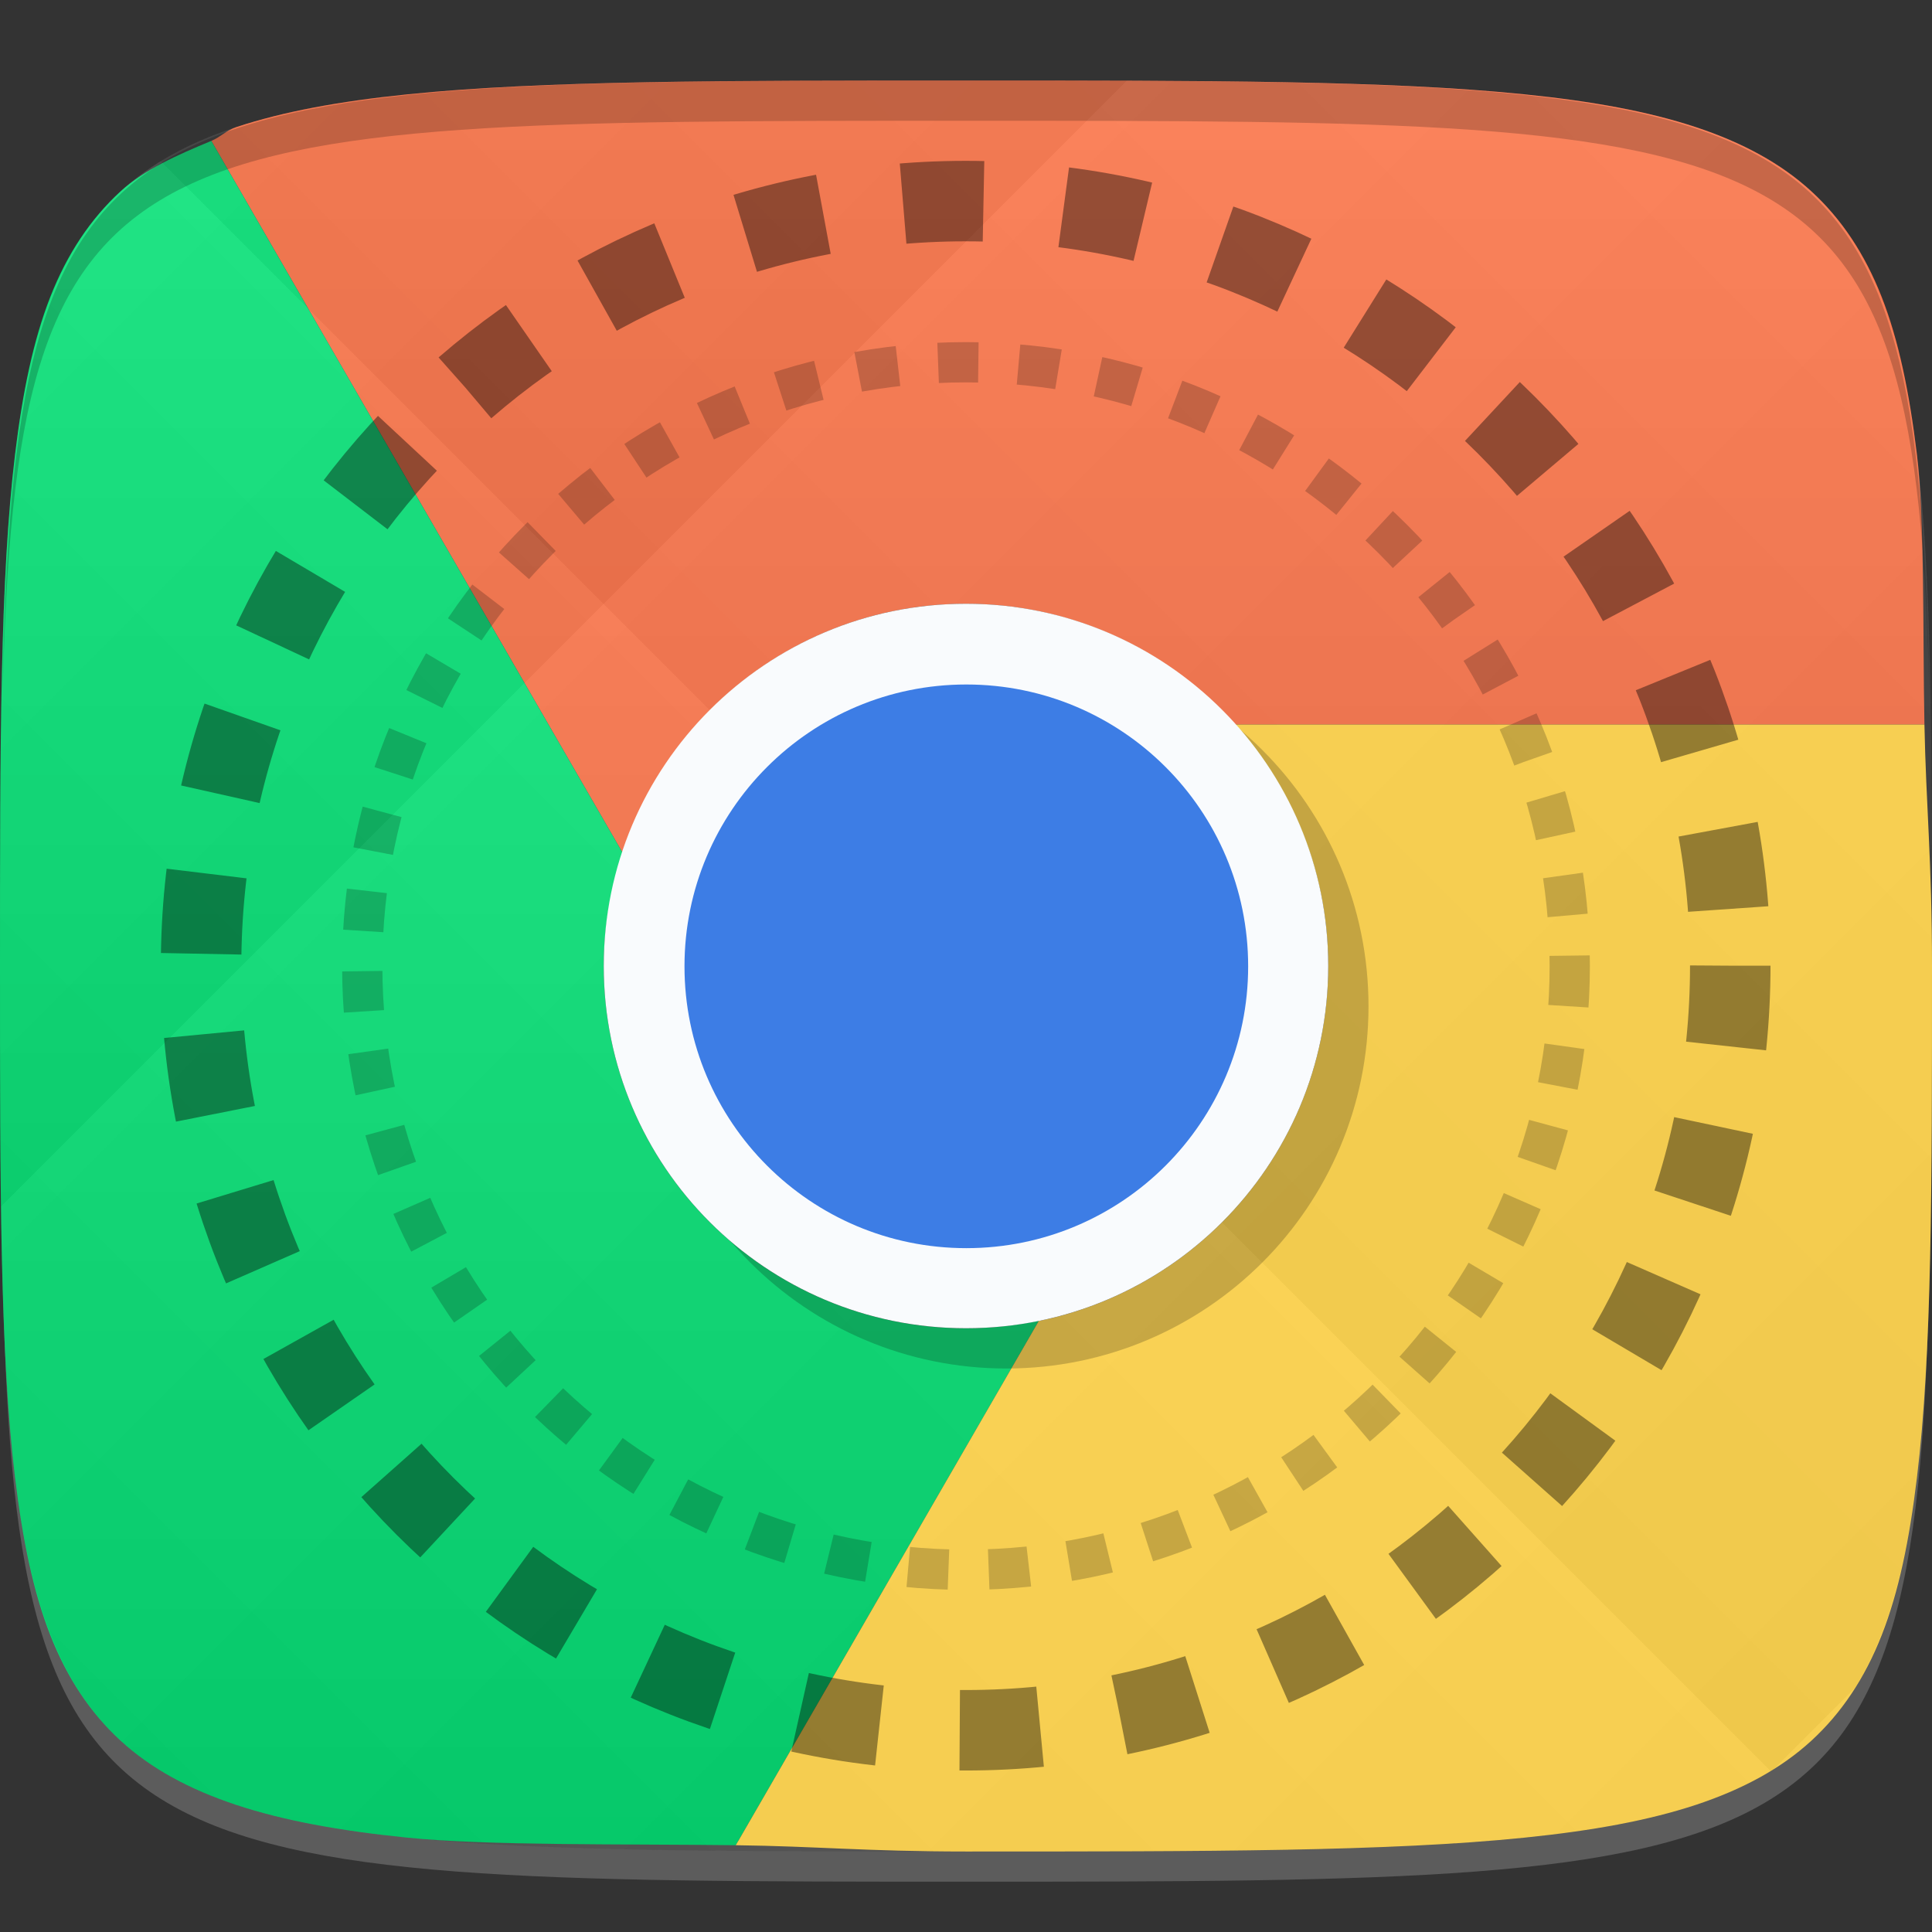 <?xml version="1.0" encoding="UTF-8" standalone="no"?>
<!-- Created with Inkscape (http://www.inkscape.org/) -->

<svg
   xmlns:dc="http://purl.org/dc/elements/1.1/"
   xmlns:cc="http://creativecommons.org/ns#"
   xmlns:rdf="http://www.w3.org/1999/02/22-rdf-syntax-ns#"
   xmlns:svg="http://www.w3.org/2000/svg"
   xmlns="http://www.w3.org/2000/svg"
   xmlns:xlink="http://www.w3.org/1999/xlink"
   xmlns:sodipodi="http://sodipodi.sourceforge.net/DTD/sodipodi-0.dtd"
   xmlns:inkscape="http://www.inkscape.org/namespaces/inkscape"
   width="48"
   height="48"
   id="svg2"
   version="1.1"
   inkscape:version="0.48.4 r9939"
   sodipodi:docname="google-chrome-beta.svg">
  <rect width="100%" height="100%" fill="#333333" stroke="none"/>
  <defs
     id="defs4">
    <linearGradient
       id="linearGradient3779">
      <stop
         style="stop-color:#000000;stop-opacity:1;"
         offset="0"
         id="stop3781" />
      <stop
         style="stop-color:#ffffff;stop-opacity:1;"
         offset="1"
         id="stop3783" />
    </linearGradient>
    <linearGradient
       inkscape:collect="always"
       xlink:href="#linearGradient3779"
       id="linearGradient3942"
       gradientUnits="userSpaceOnUse"
       spreadMethod="pad"
       x1="24"
       y1="1050.362"
       x2="24"
       y2="1006.362" />
    <linearGradient
       inkscape:collect="always"
       xlink:href="#linearGradient3779"
       id="linearGradient3954"
       gradientUnits="userSpaceOnUse"
       gradientTransform="translate(80,0)"
       spreadMethod="repeat"
       x1="24"
       y1="1028.362"
       x2="45"
       y2="1007.362" />
    <linearGradient
       inkscape:collect="always"
       xlink:href="#linearGradient3779"
       id="linearGradient3956"
       gradientUnits="userSpaceOnUse"
       gradientTransform="translate(80,0)"
       spreadMethod="repeat"
       x1="44"
       y1="1048.362"
       x2="15"
       y2="1019.362" />
  </defs>
  <sodipodi:namedview
     id="base"
     pagecolor="#ffffff"
     bordercolor="#666666"
     borderopacity="1.0"
     inkscape:pageopacity="0.0"
     inkscape:pageshadow="2"
     inkscape:zoom="9.4697074"
     inkscape:cx="27.728603"
     inkscape:cy="22.446044"
     inkscape:document-units="px"
     inkscape:current-layer="layer1"
     showgrid="true"
     inkscape:snap-bbox="true"
     inkscape:window-width="1301"
     inkscape:window-height="744"
     inkscape:window-x="65"
     inkscape:window-y="24"
     inkscape:window-maximized="1"
     inkscape:object-nodes="true">
    <inkscape:grid
       type="xygrid"
       id="grid3003"
       empspacing="6"
       visible="true"
       enabled="true"
       snapvisiblegridlinesonly="true" />
  </sodipodi:namedview>
  <g
     inkscape:label="Layer 1"
     inkscape:groupmode="layer"
     id="layer1"
     transform="translate(0,-1004.362)">
    <path
       id="path3788"
       d="m 24,1051.112 c -21.272,0 -23.663,-0.089 -23.938,-15.406 0.328,14.403 2.938,14.406 23.938,14.406 21,0 23.609,0 23.938,-14.406 -0.275,15.317 -2.666,15.406 -23.938,15.406 z"
       style="opacity:0.2;fill:#ffffff;fill-opacity:1;stroke:none"
       inkscape:connector-curvature="0" />
    <g
       id="g3813"
       transform="translate(-47.998,993.362)" />
    <path
       inkscape:connector-curvature="0"
       style="fill:#ff7043;fill-opacity:1;stroke:none"
       d="m 47.812,1022.362 c -0.044,-2.26 0.011,-5.085 -0.188,-6.719 -0.188,-1.547 -0.453,-2.832 -0.875,-3.906 -0.422,-1.074 -1,-1.938 -1.75,-2.625 -0.75,-0.688 -1.703,-1.207 -2.875,-1.594 -1.172,-0.387 -2.562,-0.641 -4.25,-0.812 C 34.5,1006.362 30,1006.362 24,1006.362 c -6,0 -10.5,0 -13.875,0.344 -1.688,0.172 -3.078,0.426 -4.25,0.812 -0.254,0.084 -0.392,0.247 -0.625,0.344 l 10.219,17.688 c 1.181,-3.594 4.542,-6.188 8.531,-6.188 2.661,0 5.04,1.165 6.688,3 l 17.125,0 z"
       id="path3910" />
    <path
       inkscape:connector-curvature="0"
       style="fill:#00e676;fill-opacity:1;stroke:none"
       d="m 5.25,1007.862 c -0.84,0.348 -1.663,0.712 -2.25,1.25 -0.75,0.688 -1.328,1.551 -1.75,2.625 -0.422,1.074 -0.688,2.359 -0.875,3.906 C 0,1018.737 0,1022.862 0,1028.362 c 0,5.5 0,9.625 0.375,12.719 0.188,1.547 0.453,2.832 0.875,3.906 0.422,1.074 1,1.938 1.75,2.625 0.75,0.688 1.703,1.207 2.875,1.594 1.172,0.387 2.562,0.641 4.25,0.812 1.984,0.202 5.319,0.153 8.156,0.188 l 7.531,-13.031 c -0.586,0.12 -1.191,0.188 -1.812,0.188 -4.971,0 -9,-4.029 -9,-9 0,-0.982 0.178,-1.928 0.469,-2.812 L 5.25,1007.862 z"
       id="path3915" />
    <path
       style="opacity:0.1;fill:url(#linearGradient3942);fill-opacity:1;stroke:none"
       d="m 24,1006.362 c -24,0 -24,0 -24,22 0,22 0,22 24,22 24,0 24,0 24,-22 0,-22 0,-22 -24,-22 z"
       id="path3940"
       inkscape:connector-curvature="0"
       sodipodi:nodetypes="zzzzz" />
    <path
       inkscape:connector-curvature="0"
       style="fill:#ffd54f;fill-opacity:1;stroke:none"
       d="m 18.281,1050.206 c 1.99,0.024 3.246,0.156 5.719,0.156 6,0 10.5,0 13.875,-0.344 1.688,-0.172 3.078,-0.426 4.25,-0.812 1.172,-0.387 2.125,-0.906 2.875,-1.594 0.75,-0.688 1.328,-1.551 1.75,-2.625 0.422,-1.074 0.688,-2.359 0.875,-3.906 0.375,-3.094 0.375,-7.219 0.375,-12.719 0,-2.595 -0.148,-3.981 -0.188,-6 l -17.125,0 c 1.43,1.593 2.312,3.69 2.312,6 0,4.339 -3.07,7.962 -7.156,8.812 l -0.031,0 -7.531,13.031 z"
       id="path3896" />
    <g
       id="g3950"
       transform="translate(-80,0)">
      <path
         style="opacity:0.03;fill:url(#linearGradient3954);fill-opacity:1;stroke:none"
         d="m 104,1006.362 c -24,0 -24,0 -24,22 0,22 0,22 24,22 24,0 24,0 24,-22 0,-22 0,-22 -24,-22 z"
         id="path3777"
         inkscape:connector-curvature="0"
         sodipodi:nodetypes="zzzzz" />
      <path
         sodipodi:nodetypes="zzzzz"
         inkscape:connector-curvature="0"
         id="path3787"
         d="m 104,1006.362 c -24,0 -24,0 -24,22 0,22 0,22 24,22 24,0 24,0 24,-22 0,-22 0,-22 -24,-22 z"
         style="opacity:0.03;fill:url(#linearGradient3956);fill-opacity:1;stroke:none" />
    </g>
    <g
       id="g3009"
       transform="translate(40,0)"
       style="stroke:#000000;stroke-opacity:1">
      <path
         transform="matrix(1.25,0,0,1.25,-46,998.362)"
         d="m 36,24 c 0,6.627 -5.373,12 -12,12 -6.627,0 -12,-5.373 -12,-12 0,-6.627 5.373,-12 12,-12 6.627,0 12,5.373 12,12 z"
         sodipodi:ry="12"
         sodipodi:rx="12"
         sodipodi:cy="24"
         sodipodi:cx="24"
         id="path3006"
         style="opacity:0.2;fill:none;stroke:#000000;stroke-width:0.8;stroke-miterlimit:4;stroke-opacity:1;stroke-dasharray:0.8, 0.8;stroke-dashoffset:0"
         sodipodi:type="arc" />
      <path
         sodipodi:type="arc"
         style="opacity:0.4;fill:none;stroke:#000000;stroke-width:1.263;stroke-miterlimit:4;stroke-opacity:1;stroke-dasharray:1.263, 1.263;stroke-dashoffset:0"
         id="path3776"
         sodipodi:cx="24"
         sodipodi:cy="24"
         sodipodi:rx="12"
         sodipodi:ry="12"
         d="m 36,24 c 0,6.627 -5.373,12 -12,12 -6.627,0 -12,-5.373 -12,-12 0,-6.627 5.373,-12 12,-12 6.627,0 12,5.373 12,12 z"
         transform="matrix(1.583,0,0,1.583,-54,990.362)" />
    </g>
    <path
       style="fill:#000000;fill-opacity:1;stroke:none;opacity:0.2"
       d="M 24 2 C 2.728 2 0.337 2.089 0.062 17.406 C 0.391 3.003 3 3 24 3 C 45 3 47.609 3.003 47.938 17.406 C 47.663 2.089 45.272 2 24 2 z "
       transform="translate(0,1004.362)"
       id="path3770" />
    <path
       sodipodi:type="arc"
       style="opacity:0.2;fill:#000000;fill-opacity:1;stroke:none"
       id="path3948"
       sodipodi:cx="24"
       sodipodi:cy="24"
       sodipodi:rx="6"
       sodipodi:ry="6"
       d="m 30,24 c 0,3.314 -2.686,6 -6,6 -3.314,0 -6,-2.686 -6,-6 0,-3.314 2.686,-6 6,-6 3.314,0 6,2.686 6,6 z"
       transform="matrix(1.5,0,0,1.5,-11,993.362)" />
    <path
       transform="matrix(1.5,0,0,1.5,-12,992.362)"
       d="m 30,24 c 0,3.314 -2.686,6 -6,6 -3.314,0 -6,-2.686 -6,-6 0,-3.314 2.686,-6 6,-6 3.314,0 6,2.686 6,6 z"
       sodipodi:ry="6"
       sodipodi:rx="6"
       sodipodi:cy="24"
       sodipodi:cx="24"
       id="path3881"
       style="fill:#f9fbfd;fill-opacity:1;stroke:none"
       sodipodi:type="arc" />
    <path
       sodipodi:type="arc"
       style="fill:#3d7de5;fill-opacity:1;stroke:none"
       id="path3103"
       sodipodi:cx="24"
       sodipodi:cy="24"
       sodipodi:rx="6"
       sodipodi:ry="6"
       d="m 30,24 c 0,3.314 -2.686,6 -6,6 -3.314,0 -6,-2.686 -6,-6 0,-3.314 2.686,-6 6,-6 3.314,0 6,2.686 6,6 z"
       transform="matrix(1.167,0,0,1.167,-4,1000.362)" />
  </g>
</svg>
